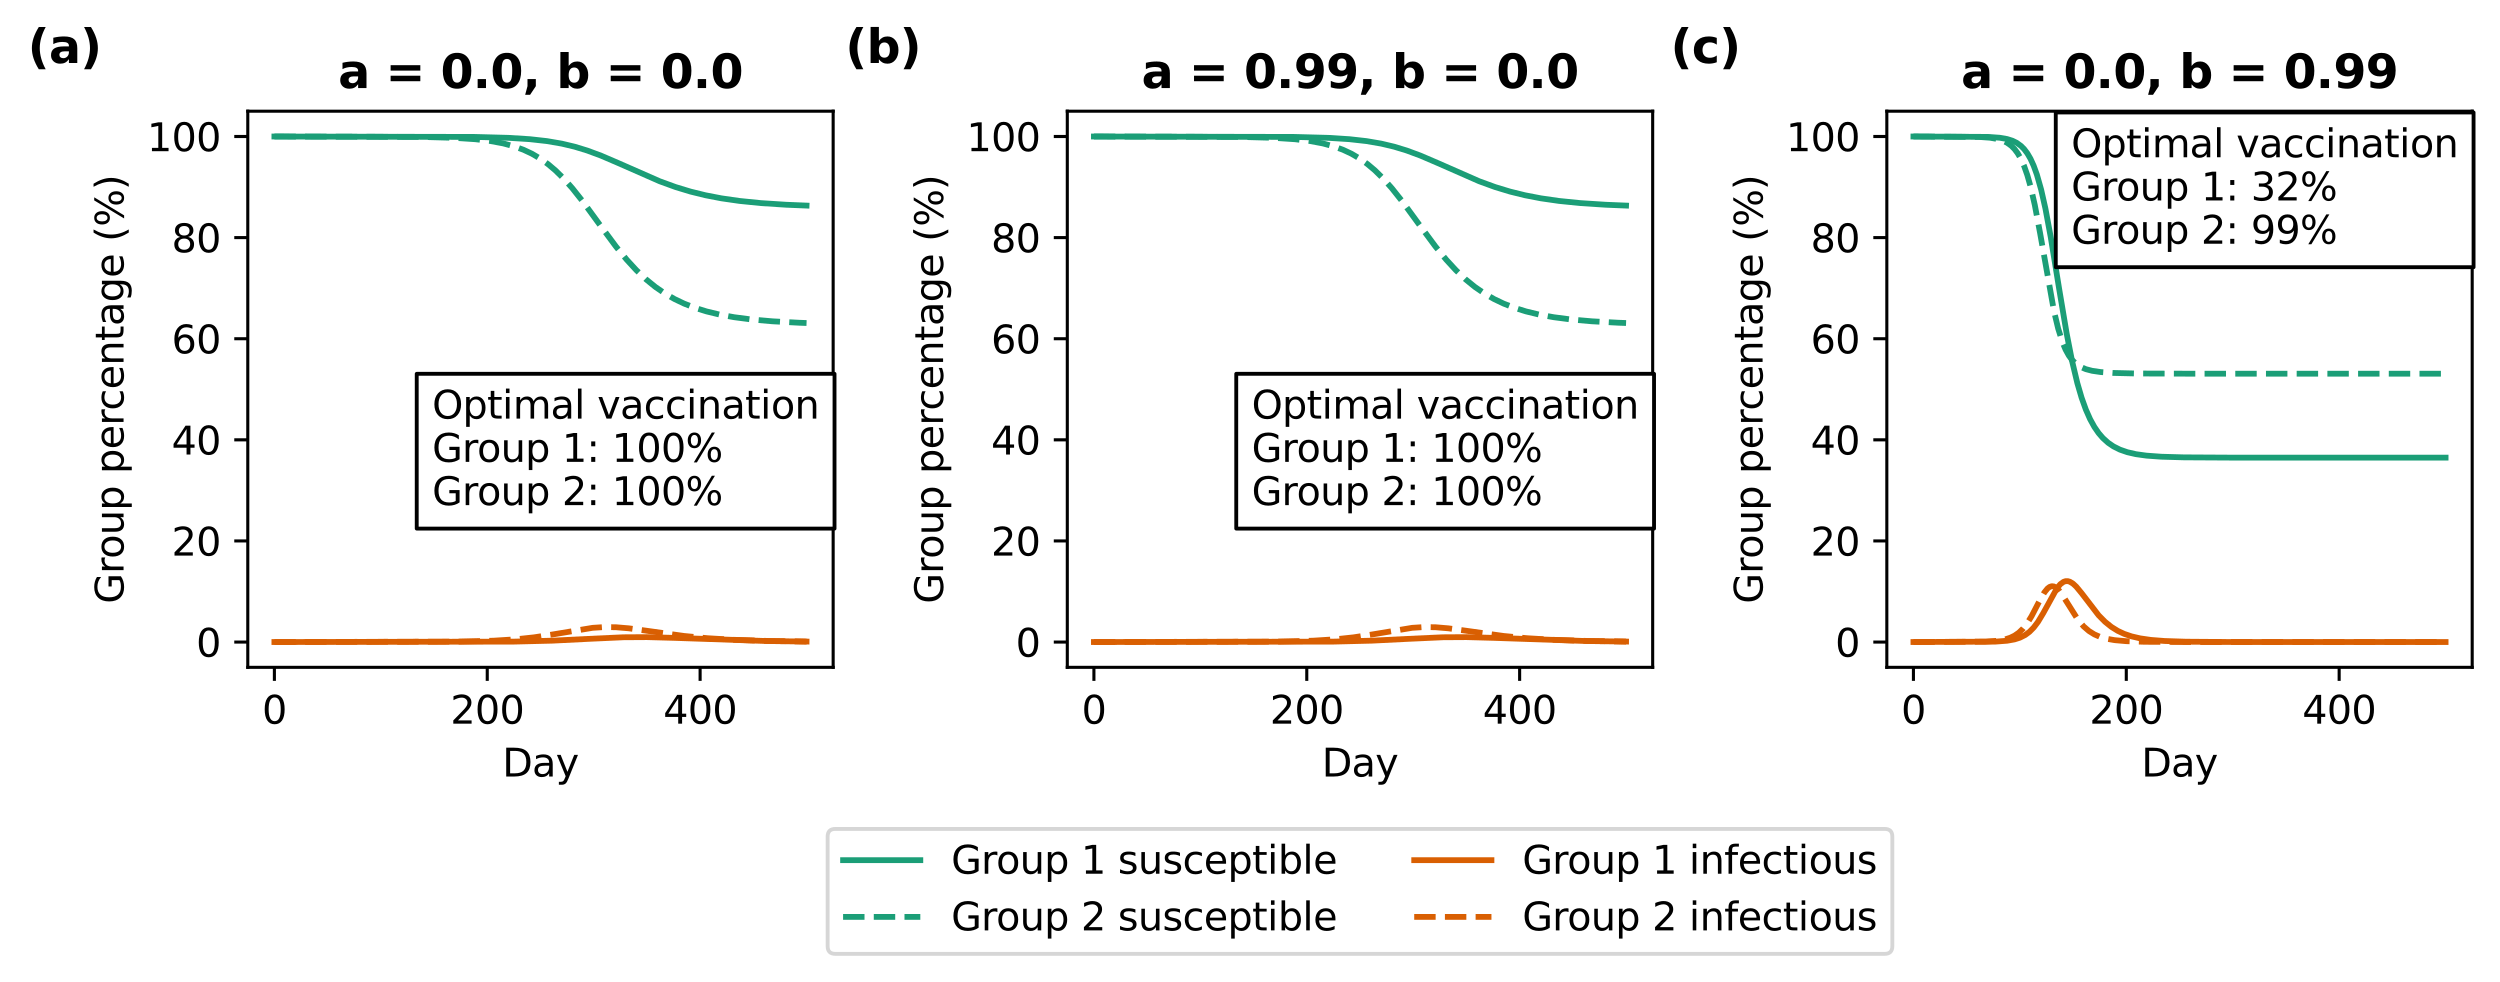 <?xml version="1.0" encoding="utf-8" standalone="no"?>
<!DOCTYPE svg PUBLIC "-//W3C//DTD SVG 1.1//EN"
  "http://www.w3.org/Graphics/SVG/1.1/DTD/svg11.dtd">
<svg xmlns:xlink="http://www.w3.org/1999/xlink" width="647.362pt" height="254.2pt" viewBox="0 0 647.362 254.2" xmlns="http://www.w3.org/2000/svg" version="1.1">
 <defs>
  <style type="text/css">*{stroke-linejoin: round; stroke-linecap: butt}</style>
 </defs>
 <g id="figure_1">
  <g id="patch_1">
   <path d="M 0 254.2 
L 647.362 254.2 
L 647.362 -0 
L 0 -0 
z
" style="fill: #ffffff"/>
  </g>
  <g id="axes_1">
   <g id="patch_2">
    <path d="M 64.162 172.8 
L 215.741 172.8 
L 215.741 28.8 
L 64.162 28.8 
z
" style="fill: #ffffff"/>
   </g>
   <g id="matplotlib.axis_1">
    <g id="xtick_1">
     <g id="line2d_1">
      <defs>
       <path id="m18a23bacca" d="M 0 0 
L 0 3.5 
" style="stroke: #000000; stroke-width: 0.8"/>
      </defs>
      <g>
       <use xlink:href="#m18a23bacca" x="71.052" y="172.8" style="stroke: #000000; stroke-width: 0.8"/>
      </g>
     </g>
     <g id="text_1">
      <!-- 0 -->
      <g transform="translate(67.87 187.398) scale(0.1 -0.1)">
       <defs>
        <path id="DejaVuSans-30" d="M 2034 4250 
Q 1547 4250 1301 3770 
Q 1056 3291 1056 2328 
Q 1056 1369 1301 889 
Q 1547 409 2034 409 
Q 2525 409 2770 889 
Q 3016 1369 3016 2328 
Q 3016 3291 2770 3770 
Q 2525 4250 2034 4250 
z
M 2034 4750 
Q 2819 4750 3233 4129 
Q 3647 3509 3647 2328 
Q 3647 1150 3233 529 
Q 2819 -91 2034 -91 
Q 1250 -91 836 529 
Q 422 1150 422 2328 
Q 422 3509 836 4129 
Q 1250 4750 2034 4750 
z
" transform="scale(0.016)"/>
       </defs>
       <use xlink:href="#DejaVuSans-30"/>
      </g>
     </g>
    </g>
    <g id="xtick_2">
     <g id="line2d_2">
      <g>
       <use xlink:href="#m18a23bacca" x="126.171" y="172.8" style="stroke: #000000; stroke-width: 0.8"/>
      </g>
     </g>
     <g id="text_2">
      <!-- 200 -->
      <g transform="translate(116.627 187.398) scale(0.1 -0.1)">
       <defs>
        <path id="DejaVuSans-32" d="M 1228 531 
L 3431 531 
L 3431 0 
L 469 0 
L 469 531 
Q 828 903 1448 1529 
Q 2069 2156 2228 2338 
Q 2531 2678 2651 2914 
Q 2772 3150 2772 3378 
Q 2772 3750 2511 3984 
Q 2250 4219 1831 4219 
Q 1534 4219 1204 4116 
Q 875 4013 500 3803 
L 500 4441 
Q 881 4594 1212 4672 
Q 1544 4750 1819 4750 
Q 2544 4750 2975 4387 
Q 3406 4025 3406 3419 
Q 3406 3131 3298 2873 
Q 3191 2616 2906 2266 
Q 2828 2175 2409 1742 
Q 1991 1309 1228 531 
z
" transform="scale(0.016)"/>
       </defs>
       <use xlink:href="#DejaVuSans-32"/>
       <use xlink:href="#DejaVuSans-30" x="63.623"/>
       <use xlink:href="#DejaVuSans-30" x="127.246"/>
      </g>
     </g>
    </g>
    <g id="xtick_3">
     <g id="line2d_3">
      <g>
       <use xlink:href="#m18a23bacca" x="181.291" y="172.8" style="stroke: #000000; stroke-width: 0.8"/>
      </g>
     </g>
     <g id="text_3">
      <!-- 400 -->
      <g transform="translate(171.747 187.398) scale(0.1 -0.1)">
       <defs>
        <path id="DejaVuSans-34" d="M 2419 4116 
L 825 1625 
L 2419 1625 
L 2419 4116 
z
M 2253 4666 
L 3047 4666 
L 3047 1625 
L 3713 1625 
L 3713 1100 
L 3047 1100 
L 3047 0 
L 2419 0 
L 2419 1100 
L 313 1100 
L 313 1709 
L 2253 4666 
z
" transform="scale(0.016)"/>
       </defs>
       <use xlink:href="#DejaVuSans-34"/>
       <use xlink:href="#DejaVuSans-30" x="63.623"/>
       <use xlink:href="#DejaVuSans-30" x="127.246"/>
      </g>
     </g>
    </g>
    <g id="text_4">
     <!-- Day -->
     <g transform="translate(130.078 201.077) scale(0.1 -0.1)">
      <defs>
       <path id="DejaVuSans-44" d="M 1259 4147 
L 1259 519 
L 2022 519 
Q 2988 519 3436 956 
Q 3884 1394 3884 2338 
Q 3884 3275 3436 3711 
Q 2988 4147 2022 4147 
L 1259 4147 
z
M 628 4666 
L 1925 4666 
Q 3281 4666 3915 4102 
Q 4550 3538 4550 2338 
Q 4550 1131 3912 565 
Q 3275 0 1925 0 
L 628 0 
L 628 4666 
z
" transform="scale(0.016)"/>
       <path id="DejaVuSans-61" d="M 2194 1759 
Q 1497 1759 1228 1600 
Q 959 1441 959 1056 
Q 959 750 1161 570 
Q 1363 391 1709 391 
Q 2188 391 2477 730 
Q 2766 1069 2766 1631 
L 2766 1759 
L 2194 1759 
z
M 3341 1997 
L 3341 0 
L 2766 0 
L 2766 531 
Q 2569 213 2275 61 
Q 1981 -91 1556 -91 
Q 1019 -91 701 211 
Q 384 513 384 1019 
Q 384 1609 779 1909 
Q 1175 2209 1959 2209 
L 2766 2209 
L 2766 2266 
Q 2766 2663 2505 2880 
Q 2244 3097 1772 3097 
Q 1472 3097 1187 3025 
Q 903 2953 641 2809 
L 641 3341 
Q 956 3463 1253 3523 
Q 1550 3584 1831 3584 
Q 2591 3584 2966 3190 
Q 3341 2797 3341 1997 
z
" transform="scale(0.016)"/>
       <path id="DejaVuSans-79" d="M 2059 -325 
Q 1816 -950 1584 -1140 
Q 1353 -1331 966 -1331 
L 506 -1331 
L 506 -850 
L 844 -850 
Q 1081 -850 1212 -737 
Q 1344 -625 1503 -206 
L 1606 56 
L 191 3500 
L 800 3500 
L 1894 763 
L 2988 3500 
L 3597 3500 
L 2059 -325 
z
" transform="scale(0.016)"/>
      </defs>
      <use xlink:href="#DejaVuSans-44"/>
      <use xlink:href="#DejaVuSans-61" x="77.002"/>
      <use xlink:href="#DejaVuSans-79" x="138.281"/>
     </g>
    </g>
   </g>
   <g id="matplotlib.axis_2">
    <g id="ytick_1">
     <g id="line2d_4">
      <defs>
       <path id="mc346a38e4c" d="M 0 0 
L -3.5 0 
" style="stroke: #000000; stroke-width: 0.8"/>
      </defs>
      <g>
       <use xlink:href="#mc346a38e4c" x="64.162" y="166.255" style="stroke: #000000; stroke-width: 0.8"/>
      </g>
     </g>
     <g id="text_5">
      <!-- 0 -->
      <g transform="translate(50.799 170.054) scale(0.1 -0.1)">
       <use xlink:href="#DejaVuSans-30"/>
      </g>
     </g>
    </g>
    <g id="ytick_2">
     <g id="line2d_5">
      <g>
       <use xlink:href="#mc346a38e4c" x="64.162" y="140.073" style="stroke: #000000; stroke-width: 0.8"/>
      </g>
     </g>
     <g id="text_6">
      <!-- 20 -->
      <g transform="translate(44.437 143.872) scale(0.1 -0.1)">
       <use xlink:href="#DejaVuSans-32"/>
       <use xlink:href="#DejaVuSans-30" x="63.623"/>
      </g>
     </g>
    </g>
    <g id="ytick_3">
     <g id="line2d_6">
      <g>
       <use xlink:href="#mc346a38e4c" x="64.162" y="113.891" style="stroke: #000000; stroke-width: 0.8"/>
      </g>
     </g>
     <g id="text_7">
      <!-- 40 -->
      <g transform="translate(44.437 117.69) scale(0.1 -0.1)">
       <use xlink:href="#DejaVuSans-34"/>
       <use xlink:href="#DejaVuSans-30" x="63.623"/>
      </g>
     </g>
    </g>
    <g id="ytick_4">
     <g id="line2d_7">
      <g>
       <use xlink:href="#mc346a38e4c" x="64.162" y="87.709" style="stroke: #000000; stroke-width: 0.8"/>
      </g>
     </g>
     <g id="text_8">
      <!-- 60 -->
      <g transform="translate(44.437 91.508) scale(0.1 -0.1)">
       <defs>
        <path id="DejaVuSans-36" d="M 2113 2584 
Q 1688 2584 1439 2293 
Q 1191 2003 1191 1497 
Q 1191 994 1439 701 
Q 1688 409 2113 409 
Q 2538 409 2786 701 
Q 3034 994 3034 1497 
Q 3034 2003 2786 2293 
Q 2538 2584 2113 2584 
z
M 3366 4563 
L 3366 3988 
Q 3128 4100 2886 4159 
Q 2644 4219 2406 4219 
Q 1781 4219 1451 3797 
Q 1122 3375 1075 2522 
Q 1259 2794 1537 2939 
Q 1816 3084 2150 3084 
Q 2853 3084 3261 2657 
Q 3669 2231 3669 1497 
Q 3669 778 3244 343 
Q 2819 -91 2113 -91 
Q 1303 -91 875 529 
Q 447 1150 447 2328 
Q 447 3434 972 4092 
Q 1497 4750 2381 4750 
Q 2619 4750 2861 4703 
Q 3103 4656 3366 4563 
z
" transform="scale(0.016)"/>
       </defs>
       <use xlink:href="#DejaVuSans-36"/>
       <use xlink:href="#DejaVuSans-30" x="63.623"/>
      </g>
     </g>
    </g>
    <g id="ytick_5">
     <g id="line2d_8">
      <g>
       <use xlink:href="#mc346a38e4c" x="64.162" y="61.527" style="stroke: #000000; stroke-width: 0.8"/>
      </g>
     </g>
     <g id="text_9">
      <!-- 80 -->
      <g transform="translate(44.437 65.326) scale(0.1 -0.1)">
       <defs>
        <path id="DejaVuSans-38" d="M 2034 2216 
Q 1584 2216 1326 1975 
Q 1069 1734 1069 1313 
Q 1069 891 1326 650 
Q 1584 409 2034 409 
Q 2484 409 2743 651 
Q 3003 894 3003 1313 
Q 3003 1734 2745 1975 
Q 2488 2216 2034 2216 
z
M 1403 2484 
Q 997 2584 770 2862 
Q 544 3141 544 3541 
Q 544 4100 942 4425 
Q 1341 4750 2034 4750 
Q 2731 4750 3128 4425 
Q 3525 4100 3525 3541 
Q 3525 3141 3298 2862 
Q 3072 2584 2669 2484 
Q 3125 2378 3379 2068 
Q 3634 1759 3634 1313 
Q 3634 634 3220 271 
Q 2806 -91 2034 -91 
Q 1263 -91 848 271 
Q 434 634 434 1313 
Q 434 1759 690 2068 
Q 947 2378 1403 2484 
z
M 1172 3481 
Q 1172 3119 1398 2916 
Q 1625 2713 2034 2713 
Q 2441 2713 2670 2916 
Q 2900 3119 2900 3481 
Q 2900 3844 2670 4047 
Q 2441 4250 2034 4250 
Q 1625 4250 1398 4047 
Q 1172 3844 1172 3481 
z
" transform="scale(0.016)"/>
       </defs>
       <use xlink:href="#DejaVuSans-38"/>
       <use xlink:href="#DejaVuSans-30" x="63.623"/>
      </g>
     </g>
    </g>
    <g id="ytick_6">
     <g id="line2d_9">
      <g>
       <use xlink:href="#mc346a38e4c" x="64.162" y="35.345" style="stroke: #000000; stroke-width: 0.8"/>
      </g>
     </g>
     <g id="text_10">
      <!-- 100 -->
      <g transform="translate(38.074 39.145) scale(0.1 -0.1)">
       <defs>
        <path id="DejaVuSans-31" d="M 794 531 
L 1825 531 
L 1825 4091 
L 703 3866 
L 703 4441 
L 1819 4666 
L 2450 4666 
L 2450 531 
L 3481 531 
L 3481 0 
L 794 0 
L 794 531 
z
" transform="scale(0.016)"/>
       </defs>
       <use xlink:href="#DejaVuSans-31"/>
       <use xlink:href="#DejaVuSans-30" x="63.623"/>
       <use xlink:href="#DejaVuSans-30" x="127.246"/>
      </g>
     </g>
    </g>
    <g id="text_11">
     <!-- Group percentage (%) -->
     <g transform="translate(31.994 156.313) rotate(-90) scale(0.1 -0.1)">
      <defs>
       <path id="DejaVuSans-47" d="M 3809 666 
L 3809 1919 
L 2778 1919 
L 2778 2438 
L 4434 2438 
L 4434 434 
Q 4069 175 3628 42 
Q 3188 -91 2688 -91 
Q 1594 -91 976 548 
Q 359 1188 359 2328 
Q 359 3472 976 4111 
Q 1594 4750 2688 4750 
Q 3144 4750 3555 4637 
Q 3966 4525 4313 4306 
L 4313 3634 
Q 3963 3931 3569 4081 
Q 3175 4231 2741 4231 
Q 1884 4231 1454 3753 
Q 1025 3275 1025 2328 
Q 1025 1384 1454 906 
Q 1884 428 2741 428 
Q 3075 428 3337 486 
Q 3600 544 3809 666 
z
" transform="scale(0.016)"/>
       <path id="DejaVuSans-72" d="M 2631 2963 
Q 2534 3019 2420 3045 
Q 2306 3072 2169 3072 
Q 1681 3072 1420 2755 
Q 1159 2438 1159 1844 
L 1159 0 
L 581 0 
L 581 3500 
L 1159 3500 
L 1159 2956 
Q 1341 3275 1631 3429 
Q 1922 3584 2338 3584 
Q 2397 3584 2469 3576 
Q 2541 3569 2628 3553 
L 2631 2963 
z
" transform="scale(0.016)"/>
       <path id="DejaVuSans-6f" d="M 1959 3097 
Q 1497 3097 1228 2736 
Q 959 2375 959 1747 
Q 959 1119 1226 758 
Q 1494 397 1959 397 
Q 2419 397 2687 759 
Q 2956 1122 2956 1747 
Q 2956 2369 2687 2733 
Q 2419 3097 1959 3097 
z
M 1959 3584 
Q 2709 3584 3137 3096 
Q 3566 2609 3566 1747 
Q 3566 888 3137 398 
Q 2709 -91 1959 -91 
Q 1206 -91 779 398 
Q 353 888 353 1747 
Q 353 2609 779 3096 
Q 1206 3584 1959 3584 
z
" transform="scale(0.016)"/>
       <path id="DejaVuSans-75" d="M 544 1381 
L 544 3500 
L 1119 3500 
L 1119 1403 
Q 1119 906 1312 657 
Q 1506 409 1894 409 
Q 2359 409 2629 706 
Q 2900 1003 2900 1516 
L 2900 3500 
L 3475 3500 
L 3475 0 
L 2900 0 
L 2900 538 
Q 2691 219 2414 64 
Q 2138 -91 1772 -91 
Q 1169 -91 856 284 
Q 544 659 544 1381 
z
M 1991 3584 
L 1991 3584 
z
" transform="scale(0.016)"/>
       <path id="DejaVuSans-70" d="M 1159 525 
L 1159 -1331 
L 581 -1331 
L 581 3500 
L 1159 3500 
L 1159 2969 
Q 1341 3281 1617 3432 
Q 1894 3584 2278 3584 
Q 2916 3584 3314 3078 
Q 3713 2572 3713 1747 
Q 3713 922 3314 415 
Q 2916 -91 2278 -91 
Q 1894 -91 1617 61 
Q 1341 213 1159 525 
z
M 3116 1747 
Q 3116 2381 2855 2742 
Q 2594 3103 2138 3103 
Q 1681 3103 1420 2742 
Q 1159 2381 1159 1747 
Q 1159 1113 1420 752 
Q 1681 391 2138 391 
Q 2594 391 2855 752 
Q 3116 1113 3116 1747 
z
" transform="scale(0.016)"/>
       <path id="DejaVuSans-20" transform="scale(0.016)"/>
       <path id="DejaVuSans-65" d="M 3597 1894 
L 3597 1613 
L 953 1613 
Q 991 1019 1311 708 
Q 1631 397 2203 397 
Q 2534 397 2845 478 
Q 3156 559 3463 722 
L 3463 178 
Q 3153 47 2828 -22 
Q 2503 -91 2169 -91 
Q 1331 -91 842 396 
Q 353 884 353 1716 
Q 353 2575 817 3079 
Q 1281 3584 2069 3584 
Q 2775 3584 3186 3129 
Q 3597 2675 3597 1894 
z
M 3022 2063 
Q 3016 2534 2758 2815 
Q 2500 3097 2075 3097 
Q 1594 3097 1305 2825 
Q 1016 2553 972 2059 
L 3022 2063 
z
" transform="scale(0.016)"/>
       <path id="DejaVuSans-63" d="M 3122 3366 
L 3122 2828 
Q 2878 2963 2633 3030 
Q 2388 3097 2138 3097 
Q 1578 3097 1268 2742 
Q 959 2388 959 1747 
Q 959 1106 1268 751 
Q 1578 397 2138 397 
Q 2388 397 2633 464 
Q 2878 531 3122 666 
L 3122 134 
Q 2881 22 2623 -34 
Q 2366 -91 2075 -91 
Q 1284 -91 818 406 
Q 353 903 353 1747 
Q 353 2603 823 3093 
Q 1294 3584 2113 3584 
Q 2378 3584 2631 3529 
Q 2884 3475 3122 3366 
z
" transform="scale(0.016)"/>
       <path id="DejaVuSans-6e" d="M 3513 2113 
L 3513 0 
L 2938 0 
L 2938 2094 
Q 2938 2591 2744 2837 
Q 2550 3084 2163 3084 
Q 1697 3084 1428 2787 
Q 1159 2491 1159 1978 
L 1159 0 
L 581 0 
L 581 3500 
L 1159 3500 
L 1159 2956 
Q 1366 3272 1645 3428 
Q 1925 3584 2291 3584 
Q 2894 3584 3203 3211 
Q 3513 2838 3513 2113 
z
" transform="scale(0.016)"/>
       <path id="DejaVuSans-74" d="M 1172 4494 
L 1172 3500 
L 2356 3500 
L 2356 3053 
L 1172 3053 
L 1172 1153 
Q 1172 725 1289 603 
Q 1406 481 1766 481 
L 2356 481 
L 2356 0 
L 1766 0 
Q 1100 0 847 248 
Q 594 497 594 1153 
L 594 3053 
L 172 3053 
L 172 3500 
L 594 3500 
L 594 4494 
L 1172 4494 
z
" transform="scale(0.016)"/>
       <path id="DejaVuSans-67" d="M 2906 1791 
Q 2906 2416 2648 2759 
Q 2391 3103 1925 3103 
Q 1463 3103 1205 2759 
Q 947 2416 947 1791 
Q 947 1169 1205 825 
Q 1463 481 1925 481 
Q 2391 481 2648 825 
Q 2906 1169 2906 1791 
z
M 3481 434 
Q 3481 -459 3084 -895 
Q 2688 -1331 1869 -1331 
Q 1566 -1331 1297 -1286 
Q 1028 -1241 775 -1147 
L 775 -588 
Q 1028 -725 1275 -790 
Q 1522 -856 1778 -856 
Q 2344 -856 2625 -561 
Q 2906 -266 2906 331 
L 2906 616 
Q 2728 306 2450 153 
Q 2172 0 1784 0 
Q 1141 0 747 490 
Q 353 981 353 1791 
Q 353 2603 747 3093 
Q 1141 3584 1784 3584 
Q 2172 3584 2450 3431 
Q 2728 3278 2906 2969 
L 2906 3500 
L 3481 3500 
L 3481 434 
z
" transform="scale(0.016)"/>
       <path id="DejaVuSans-28" d="M 1984 4856 
Q 1566 4138 1362 3434 
Q 1159 2731 1159 2009 
Q 1159 1288 1364 580 
Q 1569 -128 1984 -844 
L 1484 -844 
Q 1016 -109 783 600 
Q 550 1309 550 2009 
Q 550 2706 781 3412 
Q 1013 4119 1484 4856 
L 1984 4856 
z
" transform="scale(0.016)"/>
       <path id="DejaVuSans-25" d="M 4653 2053 
Q 4381 2053 4226 1822 
Q 4072 1591 4072 1178 
Q 4072 772 4226 539 
Q 4381 306 4653 306 
Q 4919 306 5073 539 
Q 5228 772 5228 1178 
Q 5228 1588 5073 1820 
Q 4919 2053 4653 2053 
z
M 4653 2450 
Q 5147 2450 5437 2106 
Q 5728 1763 5728 1178 
Q 5728 594 5436 251 
Q 5144 -91 4653 -91 
Q 4153 -91 3862 251 
Q 3572 594 3572 1178 
Q 3572 1766 3864 2108 
Q 4156 2450 4653 2450 
z
M 1428 4353 
Q 1159 4353 1004 4120 
Q 850 3888 850 3481 
Q 850 3069 1003 2837 
Q 1156 2606 1428 2606 
Q 1700 2606 1854 2837 
Q 2009 3069 2009 3481 
Q 2009 3884 1853 4118 
Q 1697 4353 1428 4353 
z
M 4250 4750 
L 4750 4750 
L 1831 -91 
L 1331 -91 
L 4250 4750 
z
M 1428 4750 
Q 1922 4750 2215 4408 
Q 2509 4066 2509 3481 
Q 2509 2891 2217 2550 
Q 1925 2209 1428 2209 
Q 931 2209 642 2551 
Q 353 2894 353 3481 
Q 353 4063 643 4406 
Q 934 4750 1428 4750 
z
" transform="scale(0.016)"/>
       <path id="DejaVuSans-29" d="M 513 4856 
L 1013 4856 
Q 1481 4119 1714 3412 
Q 1947 2706 1947 2009 
Q 1947 1309 1714 600 
Q 1481 -109 1013 -844 
L 513 -844 
Q 928 -128 1133 580 
Q 1338 1288 1338 2009 
Q 1338 2731 1133 3434 
Q 928 4138 513 4856 
z
" transform="scale(0.016)"/>
      </defs>
      <use xlink:href="#DejaVuSans-47"/>
      <use xlink:href="#DejaVuSans-72" x="77.49"/>
      <use xlink:href="#DejaVuSans-6f" x="116.354"/>
      <use xlink:href="#DejaVuSans-75" x="177.535"/>
      <use xlink:href="#DejaVuSans-70" x="240.914"/>
      <use xlink:href="#DejaVuSans-20" x="304.391"/>
      <use xlink:href="#DejaVuSans-70" x="336.178"/>
      <use xlink:href="#DejaVuSans-65" x="399.654"/>
      <use xlink:href="#DejaVuSans-72" x="461.178"/>
      <use xlink:href="#DejaVuSans-63" x="500.041"/>
      <use xlink:href="#DejaVuSans-65" x="555.021"/>
      <use xlink:href="#DejaVuSans-6e" x="616.545"/>
      <use xlink:href="#DejaVuSans-74" x="679.924"/>
      <use xlink:href="#DejaVuSans-61" x="719.133"/>
      <use xlink:href="#DejaVuSans-67" x="780.412"/>
      <use xlink:href="#DejaVuSans-65" x="843.889"/>
      <use xlink:href="#DejaVuSans-20" x="905.412"/>
      <use xlink:href="#DejaVuSans-28" x="937.199"/>
      <use xlink:href="#DejaVuSans-25" x="976.213"/>
      <use xlink:href="#DejaVuSans-29" x="1071.232"/>
     </g>
    </g>
   </g>
   <g id="line2d_10">
    <path d="M 71.052 35.345 
L 122.864 35.455 
L 131.683 35.691 
L 137.195 36.04 
L 141.605 36.532 
L 145.463 37.193 
L 148.77 37.978 
L 152.077 38.986 
L 155.66 40.316 
L 160.07 42.21 
L 170.818 46.934 
L 174.952 48.439 
L 178.81 49.61 
L 182.669 50.56 
L 186.803 51.357 
L 191.488 52.033 
L 197 52.59 
L 203.614 53.019 
L 208.851 53.235 
L 208.851 53.235 
" clip-path="url(#p575b2f3d6f)" style="fill: none; stroke: #1b9e77; stroke-width: 1.5; stroke-linecap: square"/>
   </g>
   <g id="line2d_11">
    <path d="M 71.052 35.346 
L 109.084 35.457 
L 117.628 35.691 
L 123.14 36.057 
L 126.998 36.519 
L 130.305 37.136 
L 133.061 37.876 
L 135.542 38.776 
L 137.746 39.809 
L 139.951 41.106 
L 141.88 42.485 
L 143.809 44.111 
L 146.014 46.28 
L 148.219 48.766 
L 150.975 52.247 
L 155.109 57.911 
L 159.519 63.865 
L 162.275 67.234 
L 164.755 69.934 
L 167.235 72.29 
L 169.716 74.309 
L 172.196 76.013 
L 174.676 77.439 
L 177.157 78.622 
L 179.913 79.697 
L 182.944 80.639 
L 186.252 81.439 
L 190.11 82.14 
L 194.52 82.716 
L 200.031 83.202 
L 206.921 83.572 
L 208.851 83.644 
L 208.851 83.644 
" clip-path="url(#p575b2f3d6f)" style="fill: none; stroke-dasharray: 5.55,2.4; stroke-dashoffset: 0; stroke: #1b9e77; stroke-width: 1.5"/>
   </g>
   <g id="line2d_12">
    <path d="M 71.052 166.255 
L 133.061 166.143 
L 142.983 165.899 
L 152.353 165.431 
L 161.448 165.018 
L 167.511 164.98 
L 174.676 165.175 
L 198.378 165.986 
L 208.851 166.132 
L 208.851 166.132 
" clip-path="url(#p575b2f3d6f)" style="fill: none; stroke: #d95f02; stroke-width: 1.5; stroke-linecap: square"/>
   </g>
   <g id="line2d_13">
    <path d="M 71.052 166.254 
L 118.73 166.145 
L 127.825 165.901 
L 133.612 165.537 
L 138.297 165.035 
L 142.983 164.311 
L 153.455 162.573 
L 156.487 162.381 
L 159.519 162.422 
L 162.826 162.699 
L 167.511 163.337 
L 177.157 164.682 
L 183.22 165.26 
L 190.11 165.677 
L 198.929 165.969 
L 208.851 166.126 
L 208.851 166.126 
" clip-path="url(#p575b2f3d6f)" style="fill: none; stroke-dasharray: 5.55,2.4; stroke-dashoffset: 0; stroke: #d95f02; stroke-width: 1.5"/>
   </g>
   <g id="patch_3">
    <path d="M 64.162 172.8 
L 64.162 28.8 
" style="fill: none; stroke: #000000; stroke-width: 0.8; stroke-linejoin: miter; stroke-linecap: square"/>
   </g>
   <g id="patch_4">
    <path d="M 215.741 172.8 
L 215.741 28.8 
" style="fill: none; stroke: #000000; stroke-width: 0.8; stroke-linejoin: miter; stroke-linecap: square"/>
   </g>
   <g id="patch_5">
    <path d="M 64.162 172.8 
L 215.741 172.8 
" style="fill: none; stroke: #000000; stroke-width: 0.8; stroke-linejoin: miter; stroke-linecap: square"/>
   </g>
   <g id="patch_6">
    <path d="M 64.162 28.8 
L 215.741 28.8 
" style="fill: none; stroke: #000000; stroke-width: 0.8; stroke-linejoin: miter; stroke-linecap: square"/>
   </g>
   <g id="text_12">
    <!-- (a) -->
    <g transform="translate(7.2 16.318) scale(0.12 -0.12)">
     <defs>
      <path id="DejaVuSans-Bold-28" d="M 2413 -844 
L 1484 -844 
Q 1006 -72 778 623 
Q 550 1319 550 2003 
Q 550 2688 779 3389 
Q 1009 4091 1484 4856 
L 2413 4856 
Q 2013 4116 1813 3408 
Q 1613 2700 1613 2009 
Q 1613 1319 1811 609 
Q 2009 -100 2413 -844 
z
" transform="scale(0.016)"/>
      <path id="DejaVuSans-Bold-61" d="M 2106 1575 
Q 1756 1575 1579 1456 
Q 1403 1338 1403 1106 
Q 1403 894 1545 773 
Q 1688 653 1941 653 
Q 2256 653 2472 879 
Q 2688 1106 2688 1447 
L 2688 1575 
L 2106 1575 
z
M 3816 1997 
L 3816 0 
L 2688 0 
L 2688 519 
Q 2463 200 2181 54 
Q 1900 -91 1497 -91 
Q 953 -91 614 226 
Q 275 544 275 1050 
Q 275 1666 698 1953 
Q 1122 2241 2028 2241 
L 2688 2241 
L 2688 2328 
Q 2688 2594 2478 2717 
Q 2269 2841 1825 2841 
Q 1466 2841 1156 2769 
Q 847 2697 581 2553 
L 581 3406 
Q 941 3494 1303 3539 
Q 1666 3584 2028 3584 
Q 2975 3584 3395 3211 
Q 3816 2838 3816 1997 
z
" transform="scale(0.016)"/>
      <path id="DejaVuSans-Bold-29" d="M 513 -844 
Q 913 -100 1113 609 
Q 1313 1319 1313 2009 
Q 1313 2700 1113 3408 
Q 913 4116 513 4856 
L 1441 4856 
Q 1916 4091 2145 3389 
Q 2375 2688 2375 2003 
Q 2375 1319 2147 623 
Q 1919 -72 1441 -844 
L 513 -844 
z
" transform="scale(0.016)"/>
     </defs>
     <use xlink:href="#DejaVuSans-Bold-28"/>
     <use xlink:href="#DejaVuSans-Bold-61" x="45.703"/>
     <use xlink:href="#DejaVuSans-Bold-29" x="113.184"/>
    </g>
   </g>
   <g id="text_13">
    <g id="patch_7">
     <path d="M 107.909 136.874 
L 216.095 136.874 
L 216.095 96.8 
L 107.909 96.8 
z
" style="fill: #ffffff; stroke: #000000; stroke-linejoin: miter"/>
    </g>
    <!-- Optimal vaccination -->
    <g transform="translate(111.909 108.398) scale(0.1 -0.1)">
     <defs>
      <path id="DejaVuSans-4f" d="M 2522 4238 
Q 1834 4238 1429 3725 
Q 1025 3213 1025 2328 
Q 1025 1447 1429 934 
Q 1834 422 2522 422 
Q 3209 422 3611 934 
Q 4013 1447 4013 2328 
Q 4013 3213 3611 3725 
Q 3209 4238 2522 4238 
z
M 2522 4750 
Q 3503 4750 4090 4092 
Q 4678 3434 4678 2328 
Q 4678 1225 4090 567 
Q 3503 -91 2522 -91 
Q 1538 -91 948 565 
Q 359 1222 359 2328 
Q 359 3434 948 4092 
Q 1538 4750 2522 4750 
z
" transform="scale(0.016)"/>
      <path id="DejaVuSans-69" d="M 603 3500 
L 1178 3500 
L 1178 0 
L 603 0 
L 603 3500 
z
M 603 4863 
L 1178 4863 
L 1178 4134 
L 603 4134 
L 603 4863 
z
" transform="scale(0.016)"/>
      <path id="DejaVuSans-6d" d="M 3328 2828 
Q 3544 3216 3844 3400 
Q 4144 3584 4550 3584 
Q 5097 3584 5394 3201 
Q 5691 2819 5691 2113 
L 5691 0 
L 5113 0 
L 5113 2094 
Q 5113 2597 4934 2840 
Q 4756 3084 4391 3084 
Q 3944 3084 3684 2787 
Q 3425 2491 3425 1978 
L 3425 0 
L 2847 0 
L 2847 2094 
Q 2847 2600 2669 2842 
Q 2491 3084 2119 3084 
Q 1678 3084 1418 2786 
Q 1159 2488 1159 1978 
L 1159 0 
L 581 0 
L 581 3500 
L 1159 3500 
L 1159 2956 
Q 1356 3278 1631 3431 
Q 1906 3584 2284 3584 
Q 2666 3584 2933 3390 
Q 3200 3197 3328 2828 
z
" transform="scale(0.016)"/>
      <path id="DejaVuSans-6c" d="M 603 4863 
L 1178 4863 
L 1178 0 
L 603 0 
L 603 4863 
z
" transform="scale(0.016)"/>
      <path id="DejaVuSans-76" d="M 191 3500 
L 800 3500 
L 1894 563 
L 2988 3500 
L 3597 3500 
L 2284 0 
L 1503 0 
L 191 3500 
z
" transform="scale(0.016)"/>
     </defs>
     <use xlink:href="#DejaVuSans-4f"/>
     <use xlink:href="#DejaVuSans-70" x="78.711"/>
     <use xlink:href="#DejaVuSans-74" x="142.188"/>
     <use xlink:href="#DejaVuSans-69" x="181.396"/>
     <use xlink:href="#DejaVuSans-6d" x="209.18"/>
     <use xlink:href="#DejaVuSans-61" x="306.592"/>
     <use xlink:href="#DejaVuSans-6c" x="367.871"/>
     <use xlink:href="#DejaVuSans-20" x="395.654"/>
     <use xlink:href="#DejaVuSans-76" x="427.441"/>
     <use xlink:href="#DejaVuSans-61" x="486.621"/>
     <use xlink:href="#DejaVuSans-63" x="547.9"/>
     <use xlink:href="#DejaVuSans-63" x="602.881"/>
     <use xlink:href="#DejaVuSans-69" x="657.861"/>
     <use xlink:href="#DejaVuSans-6e" x="685.645"/>
     <use xlink:href="#DejaVuSans-61" x="749.023"/>
     <use xlink:href="#DejaVuSans-74" x="810.303"/>
     <use xlink:href="#DejaVuSans-69" x="849.512"/>
     <use xlink:href="#DejaVuSans-6f" x="877.295"/>
     <use xlink:href="#DejaVuSans-6e" x="938.477"/>
    </g>
    <!-- Group 1: 100% -->
    <g transform="translate(111.909 119.596) scale(0.1 -0.1)">
     <defs>
      <path id="DejaVuSans-3a" d="M 750 794 
L 1409 794 
L 1409 0 
L 750 0 
L 750 794 
z
M 750 3309 
L 1409 3309 
L 1409 2516 
L 750 2516 
L 750 3309 
z
" transform="scale(0.016)"/>
     </defs>
     <use xlink:href="#DejaVuSans-47"/>
     <use xlink:href="#DejaVuSans-72" x="77.49"/>
     <use xlink:href="#DejaVuSans-6f" x="116.354"/>
     <use xlink:href="#DejaVuSans-75" x="177.535"/>
     <use xlink:href="#DejaVuSans-70" x="240.914"/>
     <use xlink:href="#DejaVuSans-20" x="304.391"/>
     <use xlink:href="#DejaVuSans-31" x="336.178"/>
     <use xlink:href="#DejaVuSans-3a" x="399.801"/>
     <use xlink:href="#DejaVuSans-20" x="433.492"/>
     <use xlink:href="#DejaVuSans-31" x="465.279"/>
     <use xlink:href="#DejaVuSans-30" x="528.902"/>
     <use xlink:href="#DejaVuSans-30" x="592.525"/>
     <use xlink:href="#DejaVuSans-25" x="656.148"/>
    </g>
    <!-- Group 2: 100% -->
    <g transform="translate(111.909 130.794) scale(0.1 -0.1)">
     <use xlink:href="#DejaVuSans-47"/>
     <use xlink:href="#DejaVuSans-72" x="77.49"/>
     <use xlink:href="#DejaVuSans-6f" x="116.354"/>
     <use xlink:href="#DejaVuSans-75" x="177.535"/>
     <use xlink:href="#DejaVuSans-70" x="240.914"/>
     <use xlink:href="#DejaVuSans-20" x="304.391"/>
     <use xlink:href="#DejaVuSans-32" x="336.178"/>
     <use xlink:href="#DejaVuSans-3a" x="399.801"/>
     <use xlink:href="#DejaVuSans-20" x="433.492"/>
     <use xlink:href="#DejaVuSans-31" x="465.279"/>
     <use xlink:href="#DejaVuSans-30" x="528.902"/>
     <use xlink:href="#DejaVuSans-30" x="592.525"/>
     <use xlink:href="#DejaVuSans-25" x="656.148"/>
    </g>
   </g>
   <g id="text_14">
    <!-- a = 0.0, b = 0.0 -->
    <g transform="translate(87.572 22.8) scale(0.12 -0.12)">
     <defs>
      <path id="DejaVuSans-Bold-20" transform="scale(0.016)"/>
      <path id="DejaVuSans-Bold-3d" d="M 678 3084 
L 4684 3084 
L 4684 2350 
L 678 2350 
L 678 3084 
z
M 678 1663 
L 4684 1663 
L 4684 922 
L 678 922 
L 678 1663 
z
" transform="scale(0.016)"/>
      <path id="DejaVuSans-Bold-30" d="M 2944 2338 
Q 2944 3213 2780 3570 
Q 2616 3928 2228 3928 
Q 1841 3928 1675 3570 
Q 1509 3213 1509 2338 
Q 1509 1453 1675 1090 
Q 1841 728 2228 728 
Q 2613 728 2778 1090 
Q 2944 1453 2944 2338 
z
M 4147 2328 
Q 4147 1169 3647 539 
Q 3147 -91 2228 -91 
Q 1306 -91 806 539 
Q 306 1169 306 2328 
Q 306 3491 806 4120 
Q 1306 4750 2228 4750 
Q 3147 4750 3647 4120 
Q 4147 3491 4147 2328 
z
" transform="scale(0.016)"/>
      <path id="DejaVuSans-Bold-2e" d="M 653 1209 
L 1778 1209 
L 1778 0 
L 653 0 
L 653 1209 
z
" transform="scale(0.016)"/>
      <path id="DejaVuSans-Bold-2c" d="M 653 1209 
L 1778 1209 
L 1778 256 
L 1006 -909 
L 341 -909 
L 653 256 
L 653 1209 
z
" transform="scale(0.016)"/>
      <path id="DejaVuSans-Bold-62" d="M 2400 722 
Q 2759 722 2948 984 
Q 3138 1247 3138 1747 
Q 3138 2247 2948 2509 
Q 2759 2772 2400 2772 
Q 2041 2772 1848 2508 
Q 1656 2244 1656 1747 
Q 1656 1250 1848 986 
Q 2041 722 2400 722 
z
M 1656 2988 
Q 1888 3294 2169 3439 
Q 2450 3584 2816 3584 
Q 3463 3584 3878 3070 
Q 4294 2556 4294 1747 
Q 4294 938 3878 423 
Q 3463 -91 2816 -91 
Q 2450 -91 2169 54 
Q 1888 200 1656 506 
L 1656 0 
L 538 0 
L 538 4863 
L 1656 4863 
L 1656 2988 
z
" transform="scale(0.016)"/>
     </defs>
     <use xlink:href="#DejaVuSans-Bold-61"/>
     <use xlink:href="#DejaVuSans-Bold-20" x="67.48"/>
     <use xlink:href="#DejaVuSans-Bold-3d" x="102.295"/>
     <use xlink:href="#DejaVuSans-Bold-20" x="186.084"/>
     <use xlink:href="#DejaVuSans-Bold-30" x="220.898"/>
     <use xlink:href="#DejaVuSans-Bold-2e" x="290.479"/>
     <use xlink:href="#DejaVuSans-Bold-30" x="328.467"/>
     <use xlink:href="#DejaVuSans-Bold-2c" x="398.047"/>
     <use xlink:href="#DejaVuSans-Bold-20" x="436.035"/>
     <use xlink:href="#DejaVuSans-Bold-62" x="470.85"/>
     <use xlink:href="#DejaVuSans-Bold-20" x="542.432"/>
     <use xlink:href="#DejaVuSans-Bold-3d" x="577.246"/>
     <use xlink:href="#DejaVuSans-Bold-20" x="661.035"/>
     <use xlink:href="#DejaVuSans-Bold-30" x="695.85"/>
     <use xlink:href="#DejaVuSans-Bold-2e" x="765.43"/>
     <use xlink:href="#DejaVuSans-Bold-30" x="803.418"/>
    </g>
   </g>
  </g>
  <g id="axes_2">
   <g id="patch_8">
    <path d="M 276.372 172.8 
L 427.951 172.8 
L 427.951 28.8 
L 276.372 28.8 
z
" style="fill: #ffffff"/>
   </g>
   <g id="matplotlib.axis_3">
    <g id="xtick_4">
     <g id="line2d_14">
      <g>
       <use xlink:href="#m18a23bacca" x="283.262" y="172.8" style="stroke: #000000; stroke-width: 0.8"/>
      </g>
     </g>
     <g id="text_15">
      <!-- 0 -->
      <g transform="translate(280.081 187.398) scale(0.1 -0.1)">
       <use xlink:href="#DejaVuSans-30"/>
      </g>
     </g>
    </g>
    <g id="xtick_5">
     <g id="line2d_15">
      <g>
       <use xlink:href="#m18a23bacca" x="338.382" y="172.8" style="stroke: #000000; stroke-width: 0.8"/>
      </g>
     </g>
     <g id="text_16">
      <!-- 200 -->
      <g transform="translate(328.838 187.398) scale(0.1 -0.1)">
       <use xlink:href="#DejaVuSans-32"/>
       <use xlink:href="#DejaVuSans-30" x="63.623"/>
       <use xlink:href="#DejaVuSans-30" x="127.246"/>
      </g>
     </g>
    </g>
    <g id="xtick_6">
     <g id="line2d_16">
      <g>
       <use xlink:href="#m18a23bacca" x="393.501" y="172.8" style="stroke: #000000; stroke-width: 0.8"/>
      </g>
     </g>
     <g id="text_17">
      <!-- 400 -->
      <g transform="translate(383.958 187.398) scale(0.1 -0.1)">
       <use xlink:href="#DejaVuSans-34"/>
       <use xlink:href="#DejaVuSans-30" x="63.623"/>
       <use xlink:href="#DejaVuSans-30" x="127.246"/>
      </g>
     </g>
    </g>
    <g id="text_18">
     <!-- Day -->
     <g transform="translate(342.288 201.077) scale(0.1 -0.1)">
      <use xlink:href="#DejaVuSans-44"/>
      <use xlink:href="#DejaVuSans-61" x="77.002"/>
      <use xlink:href="#DejaVuSans-79" x="138.281"/>
     </g>
    </g>
   </g>
   <g id="matplotlib.axis_4">
    <g id="ytick_7">
     <g id="line2d_17">
      <g>
       <use xlink:href="#mc346a38e4c" x="276.372" y="166.255" style="stroke: #000000; stroke-width: 0.8"/>
      </g>
     </g>
     <g id="text_19">
      <!-- 0 -->
      <g transform="translate(263.01 170.054) scale(0.1 -0.1)">
       <use xlink:href="#DejaVuSans-30"/>
      </g>
     </g>
    </g>
    <g id="ytick_8">
     <g id="line2d_18">
      <g>
       <use xlink:href="#mc346a38e4c" x="276.372" y="140.073" style="stroke: #000000; stroke-width: 0.8"/>
      </g>
     </g>
     <g id="text_20">
      <!-- 20 -->
      <g transform="translate(256.647 143.872) scale(0.1 -0.1)">
       <use xlink:href="#DejaVuSans-32"/>
       <use xlink:href="#DejaVuSans-30" x="63.623"/>
      </g>
     </g>
    </g>
    <g id="ytick_9">
     <g id="line2d_19">
      <g>
       <use xlink:href="#mc346a38e4c" x="276.372" y="113.891" style="stroke: #000000; stroke-width: 0.8"/>
      </g>
     </g>
     <g id="text_21">
      <!-- 40 -->
      <g transform="translate(256.647 117.69) scale(0.1 -0.1)">
       <use xlink:href="#DejaVuSans-34"/>
       <use xlink:href="#DejaVuSans-30" x="63.623"/>
      </g>
     </g>
    </g>
    <g id="ytick_10">
     <g id="line2d_20">
      <g>
       <use xlink:href="#mc346a38e4c" x="276.372" y="87.709" style="stroke: #000000; stroke-width: 0.8"/>
      </g>
     </g>
     <g id="text_22">
      <!-- 60 -->
      <g transform="translate(256.647 91.508) scale(0.1 -0.1)">
       <use xlink:href="#DejaVuSans-36"/>
       <use xlink:href="#DejaVuSans-30" x="63.623"/>
      </g>
     </g>
    </g>
    <g id="ytick_11">
     <g id="line2d_21">
      <g>
       <use xlink:href="#mc346a38e4c" x="276.372" y="61.527" style="stroke: #000000; stroke-width: 0.8"/>
      </g>
     </g>
     <g id="text_23">
      <!-- 80 -->
      <g transform="translate(256.647 65.326) scale(0.1 -0.1)">
       <use xlink:href="#DejaVuSans-38"/>
       <use xlink:href="#DejaVuSans-30" x="63.623"/>
      </g>
     </g>
    </g>
    <g id="ytick_12">
     <g id="line2d_22">
      <g>
       <use xlink:href="#mc346a38e4c" x="276.372" y="35.345" style="stroke: #000000; stroke-width: 0.8"/>
      </g>
     </g>
     <g id="text_24">
      <!-- 100 -->
      <g transform="translate(250.285 39.145) scale(0.1 -0.1)">
       <use xlink:href="#DejaVuSans-31"/>
       <use xlink:href="#DejaVuSans-30" x="63.623"/>
       <use xlink:href="#DejaVuSans-30" x="127.246"/>
      </g>
     </g>
    </g>
    <g id="text_25">
     <!-- Group percentage (%) -->
     <g transform="translate(244.205 156.313) rotate(-90) scale(0.1 -0.1)">
      <use xlink:href="#DejaVuSans-47"/>
      <use xlink:href="#DejaVuSans-72" x="77.49"/>
      <use xlink:href="#DejaVuSans-6f" x="116.354"/>
      <use xlink:href="#DejaVuSans-75" x="177.535"/>
      <use xlink:href="#DejaVuSans-70" x="240.914"/>
      <use xlink:href="#DejaVuSans-20" x="304.391"/>
      <use xlink:href="#DejaVuSans-70" x="336.178"/>
      <use xlink:href="#DejaVuSans-65" x="399.654"/>
      <use xlink:href="#DejaVuSans-72" x="461.178"/>
      <use xlink:href="#DejaVuSans-63" x="500.041"/>
      <use xlink:href="#DejaVuSans-65" x="555.021"/>
      <use xlink:href="#DejaVuSans-6e" x="616.545"/>
      <use xlink:href="#DejaVuSans-74" x="679.924"/>
      <use xlink:href="#DejaVuSans-61" x="719.133"/>
      <use xlink:href="#DejaVuSans-67" x="780.412"/>
      <use xlink:href="#DejaVuSans-65" x="843.889"/>
      <use xlink:href="#DejaVuSans-20" x="905.412"/>
      <use xlink:href="#DejaVuSans-28" x="937.199"/>
      <use xlink:href="#DejaVuSans-25" x="976.213"/>
      <use xlink:href="#DejaVuSans-29" x="1071.232"/>
     </g>
    </g>
   </g>
   <g id="line2d_23">
    <path d="M 283.262 35.345 
L 335.075 35.455 
L 343.894 35.691 
L 349.406 36.04 
L 353.815 36.532 
L 357.674 37.193 
L 360.981 37.978 
L 364.288 38.986 
L 367.871 40.316 
L 372.28 42.21 
L 383.029 46.934 
L 387.163 48.439 
L 391.021 49.61 
L 394.879 50.56 
L 399.013 51.357 
L 403.698 52.033 
L 409.21 52.59 
L 415.825 53.019 
L 421.061 53.235 
L 421.061 53.235 
" clip-path="url(#pa897e8b699)" style="fill: none; stroke: #1b9e77; stroke-width: 1.5; stroke-linecap: square"/>
   </g>
   <g id="line2d_24">
    <path d="M 283.262 35.346 
L 321.295 35.457 
L 329.838 35.691 
L 335.35 36.057 
L 339.209 36.519 
L 342.516 37.136 
L 345.272 37.876 
L 347.752 38.776 
L 349.957 39.809 
L 352.162 41.106 
L 354.091 42.485 
L 356.02 44.111 
L 358.225 46.28 
L 360.43 48.766 
L 363.186 52.247 
L 367.32 57.911 
L 371.729 63.865 
L 374.485 67.234 
L 376.965 69.934 
L 379.446 72.29 
L 381.926 74.309 
L 384.407 76.013 
L 386.887 77.439 
L 389.367 78.622 
L 392.123 79.697 
L 395.155 80.639 
L 398.462 81.439 
L 402.32 82.14 
L 406.73 82.716 
L 412.242 83.202 
L 419.132 83.572 
L 421.061 83.644 
L 421.061 83.644 
" clip-path="url(#pa897e8b699)" style="fill: none; stroke-dasharray: 5.55,2.4; stroke-dashoffset: 0; stroke: #1b9e77; stroke-width: 1.5"/>
   </g>
   <g id="line2d_25">
    <path d="M 283.262 166.255 
L 345.272 166.143 
L 355.193 165.899 
L 364.564 165.431 
L 373.658 165.018 
L 379.721 164.98 
L 386.887 165.175 
L 410.588 165.986 
L 421.061 166.132 
L 421.061 166.132 
" clip-path="url(#pa897e8b699)" style="fill: none; stroke: #d95f02; stroke-width: 1.5; stroke-linecap: square"/>
   </g>
   <g id="line2d_26">
    <path d="M 283.262 166.254 
L 330.941 166.145 
L 340.035 165.901 
L 345.823 165.537 
L 350.508 165.035 
L 355.193 164.311 
L 365.666 162.573 
L 368.697 162.381 
L 371.729 162.422 
L 375.036 162.699 
L 379.721 163.337 
L 389.367 164.682 
L 395.431 165.26 
L 402.32 165.677 
L 411.14 165.969 
L 421.061 166.126 
L 421.061 166.126 
" clip-path="url(#pa897e8b699)" style="fill: none; stroke-dasharray: 5.55,2.4; stroke-dashoffset: 0; stroke: #d95f02; stroke-width: 1.5"/>
   </g>
   <g id="patch_9">
    <path d="M 276.372 172.8 
L 276.372 28.8 
" style="fill: none; stroke: #000000; stroke-width: 0.8; stroke-linejoin: miter; stroke-linecap: square"/>
   </g>
   <g id="patch_10">
    <path d="M 427.951 172.8 
L 427.951 28.8 
" style="fill: none; stroke: #000000; stroke-width: 0.8; stroke-linejoin: miter; stroke-linecap: square"/>
   </g>
   <g id="patch_11">
    <path d="M 276.372 172.8 
L 427.951 172.8 
" style="fill: none; stroke: #000000; stroke-width: 0.8; stroke-linejoin: miter; stroke-linecap: square"/>
   </g>
   <g id="patch_12">
    <path d="M 276.372 28.8 
L 427.951 28.8 
" style="fill: none; stroke: #000000; stroke-width: 0.8; stroke-linejoin: miter; stroke-linecap: square"/>
   </g>
   <g id="text_26">
    <!-- (b) -->
    <g transform="translate(218.919 16.318) scale(0.12 -0.12)">
     <use xlink:href="#DejaVuSans-Bold-28"/>
     <use xlink:href="#DejaVuSans-Bold-62" x="45.703"/>
     <use xlink:href="#DejaVuSans-Bold-29" x="117.285"/>
    </g>
   </g>
   <g id="text_27">
    <g id="patch_13">
     <path d="M 320.12 136.874 
L 428.305 136.874 
L 428.305 96.8 
L 320.12 96.8 
z
" style="fill: #ffffff; stroke: #000000; stroke-linejoin: miter"/>
    </g>
    <!-- Optimal vaccination -->
    <g transform="translate(324.12 108.398) scale(0.1 -0.1)">
     <use xlink:href="#DejaVuSans-4f"/>
     <use xlink:href="#DejaVuSans-70" x="78.711"/>
     <use xlink:href="#DejaVuSans-74" x="142.188"/>
     <use xlink:href="#DejaVuSans-69" x="181.396"/>
     <use xlink:href="#DejaVuSans-6d" x="209.18"/>
     <use xlink:href="#DejaVuSans-61" x="306.592"/>
     <use xlink:href="#DejaVuSans-6c" x="367.871"/>
     <use xlink:href="#DejaVuSans-20" x="395.654"/>
     <use xlink:href="#DejaVuSans-76" x="427.441"/>
     <use xlink:href="#DejaVuSans-61" x="486.621"/>
     <use xlink:href="#DejaVuSans-63" x="547.9"/>
     <use xlink:href="#DejaVuSans-63" x="602.881"/>
     <use xlink:href="#DejaVuSans-69" x="657.861"/>
     <use xlink:href="#DejaVuSans-6e" x="685.645"/>
     <use xlink:href="#DejaVuSans-61" x="749.023"/>
     <use xlink:href="#DejaVuSans-74" x="810.303"/>
     <use xlink:href="#DejaVuSans-69" x="849.512"/>
     <use xlink:href="#DejaVuSans-6f" x="877.295"/>
     <use xlink:href="#DejaVuSans-6e" x="938.477"/>
    </g>
    <!-- Group 1: 100% -->
    <g transform="translate(324.12 119.596) scale(0.1 -0.1)">
     <use xlink:href="#DejaVuSans-47"/>
     <use xlink:href="#DejaVuSans-72" x="77.49"/>
     <use xlink:href="#DejaVuSans-6f" x="116.354"/>
     <use xlink:href="#DejaVuSans-75" x="177.535"/>
     <use xlink:href="#DejaVuSans-70" x="240.914"/>
     <use xlink:href="#DejaVuSans-20" x="304.391"/>
     <use xlink:href="#DejaVuSans-31" x="336.178"/>
     <use xlink:href="#DejaVuSans-3a" x="399.801"/>
     <use xlink:href="#DejaVuSans-20" x="433.492"/>
     <use xlink:href="#DejaVuSans-31" x="465.279"/>
     <use xlink:href="#DejaVuSans-30" x="528.902"/>
     <use xlink:href="#DejaVuSans-30" x="592.525"/>
     <use xlink:href="#DejaVuSans-25" x="656.148"/>
    </g>
    <!-- Group 2: 100% -->
    <g transform="translate(324.12 130.794) scale(0.1 -0.1)">
     <use xlink:href="#DejaVuSans-47"/>
     <use xlink:href="#DejaVuSans-72" x="77.49"/>
     <use xlink:href="#DejaVuSans-6f" x="116.354"/>
     <use xlink:href="#DejaVuSans-75" x="177.535"/>
     <use xlink:href="#DejaVuSans-70" x="240.914"/>
     <use xlink:href="#DejaVuSans-20" x="304.391"/>
     <use xlink:href="#DejaVuSans-32" x="336.178"/>
     <use xlink:href="#DejaVuSans-3a" x="399.801"/>
     <use xlink:href="#DejaVuSans-20" x="433.492"/>
     <use xlink:href="#DejaVuSans-31" x="465.279"/>
     <use xlink:href="#DejaVuSans-30" x="528.902"/>
     <use xlink:href="#DejaVuSans-30" x="592.525"/>
     <use xlink:href="#DejaVuSans-25" x="656.148"/>
    </g>
   </g>
   <g id="text_28">
    <!-- a = 0.99, b = 0.0 -->
    <g transform="translate(295.608 22.8) scale(0.12 -0.12)">
     <defs>
      <path id="DejaVuSans-Bold-39" d="M 641 103 
L 641 966 
Q 928 831 1190 764 
Q 1453 697 1709 697 
Q 2247 697 2547 995 
Q 2847 1294 2900 1881 
Q 2688 1725 2447 1647 
Q 2206 1569 1925 1569 
Q 1209 1569 770 1986 
Q 331 2403 331 3084 
Q 331 3838 820 4291 
Q 1309 4744 2131 4744 
Q 3044 4744 3544 4128 
Q 4044 3513 4044 2388 
Q 4044 1231 3459 570 
Q 2875 -91 1856 -91 
Q 1528 -91 1228 -42 
Q 928 6 641 103 
z
M 2125 2350 
Q 2441 2350 2600 2554 
Q 2759 2759 2759 3169 
Q 2759 3575 2600 3781 
Q 2441 3988 2125 3988 
Q 1809 3988 1650 3781 
Q 1491 3575 1491 3169 
Q 1491 2759 1650 2554 
Q 1809 2350 2125 2350 
z
" transform="scale(0.016)"/>
     </defs>
     <use xlink:href="#DejaVuSans-Bold-61"/>
     <use xlink:href="#DejaVuSans-Bold-20" x="67.48"/>
     <use xlink:href="#DejaVuSans-Bold-3d" x="102.295"/>
     <use xlink:href="#DejaVuSans-Bold-20" x="186.084"/>
     <use xlink:href="#DejaVuSans-Bold-30" x="220.898"/>
     <use xlink:href="#DejaVuSans-Bold-2e" x="290.479"/>
     <use xlink:href="#DejaVuSans-Bold-39" x="328.467"/>
     <use xlink:href="#DejaVuSans-Bold-39" x="398.047"/>
     <use xlink:href="#DejaVuSans-Bold-2c" x="467.627"/>
     <use xlink:href="#DejaVuSans-Bold-20" x="505.615"/>
     <use xlink:href="#DejaVuSans-Bold-62" x="540.43"/>
     <use xlink:href="#DejaVuSans-Bold-20" x="612.012"/>
     <use xlink:href="#DejaVuSans-Bold-3d" x="646.826"/>
     <use xlink:href="#DejaVuSans-Bold-20" x="730.615"/>
     <use xlink:href="#DejaVuSans-Bold-30" x="765.43"/>
     <use xlink:href="#DejaVuSans-Bold-2e" x="835.01"/>
     <use xlink:href="#DejaVuSans-Bold-30" x="872.998"/>
    </g>
   </g>
  </g>
  <g id="axes_3">
   <g id="patch_14">
    <path d="M 488.583 172.8 
L 640.162 172.8 
L 640.162 28.8 
L 488.583 28.8 
z
" style="fill: #ffffff"/>
   </g>
   <g id="matplotlib.axis_5">
    <g id="xtick_7">
     <g id="line2d_27">
      <g>
       <use xlink:href="#m18a23bacca" x="495.473" y="172.8" style="stroke: #000000; stroke-width: 0.8"/>
      </g>
     </g>
     <g id="text_29">
      <!-- 0 -->
      <g transform="translate(492.291 187.398) scale(0.1 -0.1)">
       <use xlink:href="#DejaVuSans-30"/>
      </g>
     </g>
    </g>
    <g id="xtick_8">
     <g id="line2d_28">
      <g>
       <use xlink:href="#m18a23bacca" x="550.592" y="172.8" style="stroke: #000000; stroke-width: 0.8"/>
      </g>
     </g>
     <g id="text_30">
      <!-- 200 -->
      <g transform="translate(541.048 187.398) scale(0.1 -0.1)">
       <use xlink:href="#DejaVuSans-32"/>
       <use xlink:href="#DejaVuSans-30" x="63.623"/>
       <use xlink:href="#DejaVuSans-30" x="127.246"/>
      </g>
     </g>
    </g>
    <g id="xtick_9">
     <g id="line2d_29">
      <g>
       <use xlink:href="#m18a23bacca" x="605.712" y="172.8" style="stroke: #000000; stroke-width: 0.8"/>
      </g>
     </g>
     <g id="text_31">
      <!-- 400 -->
      <g transform="translate(596.168 187.398) scale(0.1 -0.1)">
       <use xlink:href="#DejaVuSans-34"/>
       <use xlink:href="#DejaVuSans-30" x="63.623"/>
       <use xlink:href="#DejaVuSans-30" x="127.246"/>
      </g>
     </g>
    </g>
    <g id="text_32">
     <!-- Day -->
     <g transform="translate(554.499 201.077) scale(0.1 -0.1)">
      <use xlink:href="#DejaVuSans-44"/>
      <use xlink:href="#DejaVuSans-61" x="77.002"/>
      <use xlink:href="#DejaVuSans-79" x="138.281"/>
     </g>
    </g>
   </g>
   <g id="matplotlib.axis_6">
    <g id="ytick_13">
     <g id="line2d_30">
      <g>
       <use xlink:href="#mc346a38e4c" x="488.583" y="166.255" style="stroke: #000000; stroke-width: 0.8"/>
      </g>
     </g>
     <g id="text_33">
      <!-- 0 -->
      <g transform="translate(475.22 170.054) scale(0.1 -0.1)">
       <use xlink:href="#DejaVuSans-30"/>
      </g>
     </g>
    </g>
    <g id="ytick_14">
     <g id="line2d_31">
      <g>
       <use xlink:href="#mc346a38e4c" x="488.583" y="140.073" style="stroke: #000000; stroke-width: 0.8"/>
      </g>
     </g>
     <g id="text_34">
      <!-- 20 -->
      <g transform="translate(468.858 143.872) scale(0.1 -0.1)">
       <use xlink:href="#DejaVuSans-32"/>
       <use xlink:href="#DejaVuSans-30" x="63.623"/>
      </g>
     </g>
    </g>
    <g id="ytick_15">
     <g id="line2d_32">
      <g>
       <use xlink:href="#mc346a38e4c" x="488.583" y="113.891" style="stroke: #000000; stroke-width: 0.8"/>
      </g>
     </g>
     <g id="text_35">
      <!-- 40 -->
      <g transform="translate(468.858 117.69) scale(0.1 -0.1)">
       <use xlink:href="#DejaVuSans-34"/>
       <use xlink:href="#DejaVuSans-30" x="63.623"/>
      </g>
     </g>
    </g>
    <g id="ytick_16">
     <g id="line2d_33">
      <g>
       <use xlink:href="#mc346a38e4c" x="488.583" y="87.709" style="stroke: #000000; stroke-width: 0.8"/>
      </g>
     </g>
     <g id="text_36">
      <!-- 60 -->
      <g transform="translate(468.858 91.508) scale(0.1 -0.1)">
       <use xlink:href="#DejaVuSans-36"/>
       <use xlink:href="#DejaVuSans-30" x="63.623"/>
      </g>
     </g>
    </g>
    <g id="ytick_17">
     <g id="line2d_34">
      <g>
       <use xlink:href="#mc346a38e4c" x="488.583" y="61.527" style="stroke: #000000; stroke-width: 0.8"/>
      </g>
     </g>
     <g id="text_37">
      <!-- 80 -->
      <g transform="translate(468.858 65.326) scale(0.1 -0.1)">
       <use xlink:href="#DejaVuSans-38"/>
       <use xlink:href="#DejaVuSans-30" x="63.623"/>
      </g>
     </g>
    </g>
    <g id="ytick_18">
     <g id="line2d_35">
      <g>
       <use xlink:href="#mc346a38e4c" x="488.583" y="35.345" style="stroke: #000000; stroke-width: 0.8"/>
      </g>
     </g>
     <g id="text_38">
      <!-- 100 -->
      <g transform="translate(462.495 39.145) scale(0.1 -0.1)">
       <use xlink:href="#DejaVuSans-31"/>
       <use xlink:href="#DejaVuSans-30" x="63.623"/>
       <use xlink:href="#DejaVuSans-30" x="127.246"/>
      </g>
     </g>
    </g>
    <g id="text_39">
     <!-- Group percentage (%) -->
     <g transform="translate(456.415 156.313) rotate(-90) scale(0.1 -0.1)">
      <use xlink:href="#DejaVuSans-47"/>
      <use xlink:href="#DejaVuSans-72" x="77.49"/>
      <use xlink:href="#DejaVuSans-6f" x="116.354"/>
      <use xlink:href="#DejaVuSans-75" x="177.535"/>
      <use xlink:href="#DejaVuSans-70" x="240.914"/>
      <use xlink:href="#DejaVuSans-20" x="304.391"/>
      <use xlink:href="#DejaVuSans-70" x="336.178"/>
      <use xlink:href="#DejaVuSans-65" x="399.654"/>
      <use xlink:href="#DejaVuSans-72" x="461.178"/>
      <use xlink:href="#DejaVuSans-63" x="500.041"/>
      <use xlink:href="#DejaVuSans-65" x="555.021"/>
      <use xlink:href="#DejaVuSans-6e" x="616.545"/>
      <use xlink:href="#DejaVuSans-74" x="679.924"/>
      <use xlink:href="#DejaVuSans-61" x="719.133"/>
      <use xlink:href="#DejaVuSans-67" x="780.412"/>
      <use xlink:href="#DejaVuSans-65" x="843.889"/>
      <use xlink:href="#DejaVuSans-20" x="905.412"/>
      <use xlink:href="#DejaVuSans-28" x="937.199"/>
      <use xlink:href="#DejaVuSans-25" x="976.213"/>
      <use xlink:href="#DejaVuSans-29" x="1071.232"/>
     </g>
    </g>
   </g>
   <g id="line2d_36">
    <path d="M 495.473 35.345 
L 514.764 35.449 
L 517.796 35.666 
L 519.725 36.002 
L 521.103 36.436 
L 522.206 36.977 
L 523.308 37.774 
L 524.135 38.604 
L 524.962 39.695 
L 525.788 41.113 
L 526.615 42.931 
L 527.442 45.219 
L 528.544 49.101 
L 529.647 53.989 
L 531.025 61.389 
L 533.23 74.932 
L 535.159 86.398 
L 536.537 93.422 
L 537.915 99.212 
L 539.017 102.978 
L 540.12 106.056 
L 541.222 108.545 
L 542.324 110.545 
L 543.427 112.146 
L 544.529 113.425 
L 545.907 114.667 
L 547.285 115.603 
L 548.939 116.429 
L 550.868 117.098 
L 553.073 117.603 
L 555.829 117.986 
L 559.687 118.265 
L 565.475 118.429 
L 577.601 118.497 
L 633.272 118.503 
L 633.272 118.503 
" clip-path="url(#pe896c7b7ee)" style="fill: none; stroke: #1b9e77; stroke-width: 1.5; stroke-linecap: square"/>
   </g>
   <g id="line2d_37">
    <path d="M 495.473 35.346 
L 512.284 35.448 
L 515.316 35.664 
L 517.245 35.997 
L 518.623 36.429 
L 519.725 36.969 
L 520.828 37.766 
L 521.654 38.6 
L 522.481 39.701 
L 523.308 41.14 
L 524.135 42.995 
L 524.962 45.343 
L 525.788 48.249 
L 526.891 53.04 
L 528.269 60.347 
L 531.852 80.48 
L 532.954 85.092 
L 534.056 88.593 
L 534.883 90.562 
L 535.71 92.064 
L 536.537 93.195 
L 537.639 94.27 
L 538.742 94.997 
L 540.12 95.591 
L 541.773 96.024 
L 543.978 96.345 
L 547.285 96.574 
L 553.073 96.713 
L 567.404 96.766 
L 633.272 96.769 
L 633.272 96.769 
" clip-path="url(#pe896c7b7ee)" style="fill: none; stroke-dasharray: 5.55,2.4; stroke-dashoffset: 0; stroke: #1b9e77; stroke-width: 1.5"/>
   </g>
   <g id="line2d_38">
    <path d="M 495.473 166.255 
L 516.694 166.144 
L 519.725 165.916 
L 521.654 165.569 
L 523.032 165.13 
L 524.41 164.434 
L 525.513 163.617 
L 526.615 162.502 
L 527.718 161.045 
L 529.096 158.754 
L 532.678 152.261 
L 533.505 151.278 
L 534.332 150.67 
L 534.883 150.487 
L 535.434 150.48 
L 535.986 150.637 
L 536.812 151.145 
L 537.639 151.917 
L 539.017 153.588 
L 543.427 159.33 
L 545.08 161.002 
L 546.734 162.333 
L 548.387 163.359 
L 550.041 164.134 
L 551.97 164.79 
L 554.175 165.301 
L 556.931 165.701 
L 560.514 165.983 
L 566.026 166.164 
L 576.774 166.244 
L 633.272 166.255 
L 633.272 166.255 
" clip-path="url(#pe896c7b7ee)" style="fill: none; stroke: #d95f02; stroke-width: 1.5; stroke-linecap: square"/>
   </g>
   <g id="line2d_39">
    <path d="M 495.473 166.254 
L 514.213 166.145 
L 517.245 165.918 
L 519.174 165.572 
L 520.552 165.132 
L 521.654 164.597 
L 522.757 163.832 
L 523.859 162.77 
L 524.962 161.351 
L 526.064 159.561 
L 527.993 155.846 
L 529.371 153.414 
L 530.198 152.391 
L 530.749 151.975 
L 531.3 151.796 
L 531.852 151.86 
L 532.403 152.153 
L 533.23 152.964 
L 534.332 154.54 
L 538.19 160.655 
L 539.568 162.231 
L 540.946 163.414 
L 542.324 164.271 
L 543.702 164.878 
L 545.356 165.37 
L 547.561 165.763 
L 550.592 166.032 
L 555.277 166.186 
L 566.026 166.249 
L 633.272 166.255 
L 633.272 166.255 
" clip-path="url(#pe896c7b7ee)" style="fill: none; stroke-dasharray: 5.55,2.4; stroke-dashoffset: 0; stroke: #d95f02; stroke-width: 1.5"/>
   </g>
   <g id="patch_15">
    <path d="M 488.583 172.8 
L 488.583 28.8 
" style="fill: none; stroke: #000000; stroke-width: 0.8; stroke-linejoin: miter; stroke-linecap: square"/>
   </g>
   <g id="patch_16">
    <path d="M 640.162 172.8 
L 640.162 28.8 
" style="fill: none; stroke: #000000; stroke-width: 0.8; stroke-linejoin: miter; stroke-linecap: square"/>
   </g>
   <g id="patch_17">
    <path d="M 488.583 172.8 
L 640.162 172.8 
" style="fill: none; stroke: #000000; stroke-width: 0.8; stroke-linejoin: miter; stroke-linecap: square"/>
   </g>
   <g id="patch_18">
    <path d="M 488.583 28.8 
L 640.162 28.8 
" style="fill: none; stroke: #000000; stroke-width: 0.8; stroke-linejoin: miter; stroke-linecap: square"/>
   </g>
   <g id="text_40">
    <!-- (c) -->
    <g transform="translate(432.605 16.318) scale(0.12 -0.12)">
     <defs>
      <path id="DejaVuSans-Bold-63" d="M 3366 3391 
L 3366 2478 
Q 3138 2634 2908 2709 
Q 2678 2784 2431 2784 
Q 1963 2784 1702 2511 
Q 1441 2238 1441 1747 
Q 1441 1256 1702 982 
Q 1963 709 2431 709 
Q 2694 709 2930 787 
Q 3166 866 3366 1019 
L 3366 103 
Q 3103 6 2833 -42 
Q 2563 -91 2291 -91 
Q 1344 -91 809 395 
Q 275 881 275 1747 
Q 275 2613 809 3098 
Q 1344 3584 2291 3584 
Q 2566 3584 2833 3536 
Q 3100 3488 3366 3391 
z
" transform="scale(0.016)"/>
     </defs>
     <use xlink:href="#DejaVuSans-Bold-28"/>
     <use xlink:href="#DejaVuSans-Bold-63" x="45.703"/>
     <use xlink:href="#DejaVuSans-Bold-29" x="104.98"/>
    </g>
   </g>
   <g id="text_41">
    <g id="patch_19">
     <path d="M 532.33 69.194 
L 640.516 69.194 
L 640.516 29.12 
L 532.33 29.12 
z
" style="fill: #ffffff; stroke: #000000; stroke-linejoin: miter"/>
    </g>
    <!-- Optimal vaccination -->
    <g transform="translate(536.33 40.718) scale(0.1 -0.1)">
     <use xlink:href="#DejaVuSans-4f"/>
     <use xlink:href="#DejaVuSans-70" x="78.711"/>
     <use xlink:href="#DejaVuSans-74" x="142.188"/>
     <use xlink:href="#DejaVuSans-69" x="181.396"/>
     <use xlink:href="#DejaVuSans-6d" x="209.18"/>
     <use xlink:href="#DejaVuSans-61" x="306.592"/>
     <use xlink:href="#DejaVuSans-6c" x="367.871"/>
     <use xlink:href="#DejaVuSans-20" x="395.654"/>
     <use xlink:href="#DejaVuSans-76" x="427.441"/>
     <use xlink:href="#DejaVuSans-61" x="486.621"/>
     <use xlink:href="#DejaVuSans-63" x="547.9"/>
     <use xlink:href="#DejaVuSans-63" x="602.881"/>
     <use xlink:href="#DejaVuSans-69" x="657.861"/>
     <use xlink:href="#DejaVuSans-6e" x="685.645"/>
     <use xlink:href="#DejaVuSans-61" x="749.023"/>
     <use xlink:href="#DejaVuSans-74" x="810.303"/>
     <use xlink:href="#DejaVuSans-69" x="849.512"/>
     <use xlink:href="#DejaVuSans-6f" x="877.295"/>
     <use xlink:href="#DejaVuSans-6e" x="938.477"/>
    </g>
    <!-- Group 1: 32% -->
    <g transform="translate(536.33 51.916) scale(0.1 -0.1)">
     <defs>
      <path id="DejaVuSans-33" d="M 2597 2516 
Q 3050 2419 3304 2112 
Q 3559 1806 3559 1356 
Q 3559 666 3084 287 
Q 2609 -91 1734 -91 
Q 1441 -91 1130 -33 
Q 819 25 488 141 
L 488 750 
Q 750 597 1062 519 
Q 1375 441 1716 441 
Q 2309 441 2620 675 
Q 2931 909 2931 1356 
Q 2931 1769 2642 2001 
Q 2353 2234 1838 2234 
L 1294 2234 
L 1294 2753 
L 1863 2753 
Q 2328 2753 2575 2939 
Q 2822 3125 2822 3475 
Q 2822 3834 2567 4026 
Q 2313 4219 1838 4219 
Q 1578 4219 1281 4162 
Q 984 4106 628 3988 
L 628 4550 
Q 988 4650 1302 4700 
Q 1616 4750 1894 4750 
Q 2613 4750 3031 4423 
Q 3450 4097 3450 3541 
Q 3450 3153 3228 2886 
Q 3006 2619 2597 2516 
z
" transform="scale(0.016)"/>
     </defs>
     <use xlink:href="#DejaVuSans-47"/>
     <use xlink:href="#DejaVuSans-72" x="77.49"/>
     <use xlink:href="#DejaVuSans-6f" x="116.354"/>
     <use xlink:href="#DejaVuSans-75" x="177.535"/>
     <use xlink:href="#DejaVuSans-70" x="240.914"/>
     <use xlink:href="#DejaVuSans-20" x="304.391"/>
     <use xlink:href="#DejaVuSans-31" x="336.178"/>
     <use xlink:href="#DejaVuSans-3a" x="399.801"/>
     <use xlink:href="#DejaVuSans-20" x="433.492"/>
     <use xlink:href="#DejaVuSans-33" x="465.279"/>
     <use xlink:href="#DejaVuSans-32" x="528.902"/>
     <use xlink:href="#DejaVuSans-25" x="592.525"/>
    </g>
    <!-- Group 2: 99% -->
    <g transform="translate(536.33 63.114) scale(0.1 -0.1)">
     <defs>
      <path id="DejaVuSans-39" d="M 703 97 
L 703 672 
Q 941 559 1184 500 
Q 1428 441 1663 441 
Q 2288 441 2617 861 
Q 2947 1281 2994 2138 
Q 2813 1869 2534 1725 
Q 2256 1581 1919 1581 
Q 1219 1581 811 2004 
Q 403 2428 403 3163 
Q 403 3881 828 4315 
Q 1253 4750 1959 4750 
Q 2769 4750 3195 4129 
Q 3622 3509 3622 2328 
Q 3622 1225 3098 567 
Q 2575 -91 1691 -91 
Q 1453 -91 1209 -44 
Q 966 3 703 97 
z
M 1959 2075 
Q 2384 2075 2632 2365 
Q 2881 2656 2881 3163 
Q 2881 3666 2632 3958 
Q 2384 4250 1959 4250 
Q 1534 4250 1286 3958 
Q 1038 3666 1038 3163 
Q 1038 2656 1286 2365 
Q 1534 2075 1959 2075 
z
" transform="scale(0.016)"/>
     </defs>
     <use xlink:href="#DejaVuSans-47"/>
     <use xlink:href="#DejaVuSans-72" x="77.49"/>
     <use xlink:href="#DejaVuSans-6f" x="116.354"/>
     <use xlink:href="#DejaVuSans-75" x="177.535"/>
     <use xlink:href="#DejaVuSans-70" x="240.914"/>
     <use xlink:href="#DejaVuSans-20" x="304.391"/>
     <use xlink:href="#DejaVuSans-32" x="336.178"/>
     <use xlink:href="#DejaVuSans-3a" x="399.801"/>
     <use xlink:href="#DejaVuSans-20" x="433.492"/>
     <use xlink:href="#DejaVuSans-39" x="465.279"/>
     <use xlink:href="#DejaVuSans-39" x="528.902"/>
     <use xlink:href="#DejaVuSans-25" x="592.525"/>
    </g>
   </g>
   <g id="text_42">
    <!-- a = 0.0, b = 0.99 -->
    <g transform="translate(507.818 22.8) scale(0.12 -0.12)">
     <use xlink:href="#DejaVuSans-Bold-61"/>
     <use xlink:href="#DejaVuSans-Bold-20" x="67.48"/>
     <use xlink:href="#DejaVuSans-Bold-3d" x="102.295"/>
     <use xlink:href="#DejaVuSans-Bold-20" x="186.084"/>
     <use xlink:href="#DejaVuSans-Bold-30" x="220.898"/>
     <use xlink:href="#DejaVuSans-Bold-2e" x="290.479"/>
     <use xlink:href="#DejaVuSans-Bold-30" x="328.467"/>
     <use xlink:href="#DejaVuSans-Bold-2c" x="398.047"/>
     <use xlink:href="#DejaVuSans-Bold-20" x="436.035"/>
     <use xlink:href="#DejaVuSans-Bold-62" x="470.85"/>
     <use xlink:href="#DejaVuSans-Bold-20" x="542.432"/>
     <use xlink:href="#DejaVuSans-Bold-3d" x="577.246"/>
     <use xlink:href="#DejaVuSans-Bold-20" x="661.035"/>
     <use xlink:href="#DejaVuSans-Bold-30" x="695.85"/>
     <use xlink:href="#DejaVuSans-Bold-2e" x="765.43"/>
     <use xlink:href="#DejaVuSans-Bold-39" x="803.418"/>
     <use xlink:href="#DejaVuSans-Bold-39" x="872.998"/>
    </g>
   </g>
   <g id="legend_1">
    <g id="patch_20">
     <path d="M 216.311 247 
L 488.012 247 
Q 490.012 247 490.012 245 
L 490.012 216.644 
Q 490.012 214.644 488.012 214.644 
L 216.311 214.644 
Q 214.311 214.644 214.311 216.644 
L 214.311 245 
Q 214.311 247 216.311 247 
z
" style="fill: #ffffff; opacity: 0.8; stroke: #cccccc; stroke-linejoin: miter"/>
    </g>
    <g id="line2d_40">
     <path d="M 218.311 222.742 
L 228.311 222.742 
L 238.311 222.742 
" style="fill: none; stroke: #1b9e77; stroke-width: 1.5; stroke-linecap: square"/>
    </g>
    <g id="text_43">
     <!-- Group 1 susceptible -->
     <g transform="translate(246.311 226.242) scale(0.1 -0.1)">
      <defs>
       <path id="DejaVuSans-73" d="M 2834 3397 
L 2834 2853 
Q 2591 2978 2328 3040 
Q 2066 3103 1784 3103 
Q 1356 3103 1142 2972 
Q 928 2841 928 2578 
Q 928 2378 1081 2264 
Q 1234 2150 1697 2047 
L 1894 2003 
Q 2506 1872 2764 1633 
Q 3022 1394 3022 966 
Q 3022 478 2636 193 
Q 2250 -91 1575 -91 
Q 1294 -91 989 -36 
Q 684 19 347 128 
L 347 722 
Q 666 556 975 473 
Q 1284 391 1588 391 
Q 1994 391 2212 530 
Q 2431 669 2431 922 
Q 2431 1156 2273 1281 
Q 2116 1406 1581 1522 
L 1381 1569 
Q 847 1681 609 1914 
Q 372 2147 372 2553 
Q 372 3047 722 3315 
Q 1072 3584 1716 3584 
Q 2034 3584 2315 3537 
Q 2597 3491 2834 3397 
z
" transform="scale(0.016)"/>
       <path id="DejaVuSans-62" d="M 3116 1747 
Q 3116 2381 2855 2742 
Q 2594 3103 2138 3103 
Q 1681 3103 1420 2742 
Q 1159 2381 1159 1747 
Q 1159 1113 1420 752 
Q 1681 391 2138 391 
Q 2594 391 2855 752 
Q 3116 1113 3116 1747 
z
M 1159 2969 
Q 1341 3281 1617 3432 
Q 1894 3584 2278 3584 
Q 2916 3584 3314 3078 
Q 3713 2572 3713 1747 
Q 3713 922 3314 415 
Q 2916 -91 2278 -91 
Q 1894 -91 1617 61 
Q 1341 213 1159 525 
L 1159 0 
L 581 0 
L 581 4863 
L 1159 4863 
L 1159 2969 
z
" transform="scale(0.016)"/>
      </defs>
      <use xlink:href="#DejaVuSans-47"/>
      <use xlink:href="#DejaVuSans-72" x="77.49"/>
      <use xlink:href="#DejaVuSans-6f" x="116.354"/>
      <use xlink:href="#DejaVuSans-75" x="177.535"/>
      <use xlink:href="#DejaVuSans-70" x="240.914"/>
      <use xlink:href="#DejaVuSans-20" x="304.391"/>
      <use xlink:href="#DejaVuSans-31" x="336.178"/>
      <use xlink:href="#DejaVuSans-20" x="399.801"/>
      <use xlink:href="#DejaVuSans-73" x="431.588"/>
      <use xlink:href="#DejaVuSans-75" x="483.688"/>
      <use xlink:href="#DejaVuSans-73" x="547.066"/>
      <use xlink:href="#DejaVuSans-63" x="599.166"/>
      <use xlink:href="#DejaVuSans-65" x="654.146"/>
      <use xlink:href="#DejaVuSans-70" x="715.67"/>
      <use xlink:href="#DejaVuSans-74" x="779.146"/>
      <use xlink:href="#DejaVuSans-69" x="818.355"/>
      <use xlink:href="#DejaVuSans-62" x="846.139"/>
      <use xlink:href="#DejaVuSans-6c" x="909.615"/>
      <use xlink:href="#DejaVuSans-65" x="937.398"/>
     </g>
    </g>
    <g id="line2d_41">
     <path d="M 218.311 237.42 
L 228.311 237.42 
L 238.311 237.42 
" style="fill: none; stroke-dasharray: 5.55,2.4; stroke-dashoffset: 0; stroke: #1b9e77; stroke-width: 1.5"/>
    </g>
    <g id="text_44">
     <!-- Group 2 susceptible -->
     <g transform="translate(246.311 240.92) scale(0.1 -0.1)">
      <use xlink:href="#DejaVuSans-47"/>
      <use xlink:href="#DejaVuSans-72" x="77.49"/>
      <use xlink:href="#DejaVuSans-6f" x="116.354"/>
      <use xlink:href="#DejaVuSans-75" x="177.535"/>
      <use xlink:href="#DejaVuSans-70" x="240.914"/>
      <use xlink:href="#DejaVuSans-20" x="304.391"/>
      <use xlink:href="#DejaVuSans-32" x="336.178"/>
      <use xlink:href="#DejaVuSans-20" x="399.801"/>
      <use xlink:href="#DejaVuSans-73" x="431.588"/>
      <use xlink:href="#DejaVuSans-75" x="483.688"/>
      <use xlink:href="#DejaVuSans-73" x="547.066"/>
      <use xlink:href="#DejaVuSans-63" x="599.166"/>
      <use xlink:href="#DejaVuSans-65" x="654.146"/>
      <use xlink:href="#DejaVuSans-70" x="715.67"/>
      <use xlink:href="#DejaVuSans-74" x="779.146"/>
      <use xlink:href="#DejaVuSans-69" x="818.355"/>
      <use xlink:href="#DejaVuSans-62" x="846.139"/>
      <use xlink:href="#DejaVuSans-6c" x="909.615"/>
      <use xlink:href="#DejaVuSans-65" x="937.398"/>
     </g>
    </g>
    <g id="line2d_42">
     <path d="M 366.203 222.742 
L 376.203 222.742 
L 386.203 222.742 
" style="fill: none; stroke: #d95f02; stroke-width: 1.5; stroke-linecap: square"/>
    </g>
    <g id="text_45">
     <!-- Group 1 infectious -->
     <g transform="translate(394.203 226.242) scale(0.1 -0.1)">
      <defs>
       <path id="DejaVuSans-66" d="M 2375 4863 
L 2375 4384 
L 1825 4384 
Q 1516 4384 1395 4259 
Q 1275 4134 1275 3809 
L 1275 3500 
L 2222 3500 
L 2222 3053 
L 1275 3053 
L 1275 0 
L 697 0 
L 697 3053 
L 147 3053 
L 147 3500 
L 697 3500 
L 697 3744 
Q 697 4328 969 4595 
Q 1241 4863 1831 4863 
L 2375 4863 
z
" transform="scale(0.016)"/>
      </defs>
      <use xlink:href="#DejaVuSans-47"/>
      <use xlink:href="#DejaVuSans-72" x="77.49"/>
      <use xlink:href="#DejaVuSans-6f" x="116.354"/>
      <use xlink:href="#DejaVuSans-75" x="177.535"/>
      <use xlink:href="#DejaVuSans-70" x="240.914"/>
      <use xlink:href="#DejaVuSans-20" x="304.391"/>
      <use xlink:href="#DejaVuSans-31" x="336.178"/>
      <use xlink:href="#DejaVuSans-20" x="399.801"/>
      <use xlink:href="#DejaVuSans-69" x="431.588"/>
      <use xlink:href="#DejaVuSans-6e" x="459.371"/>
      <use xlink:href="#DejaVuSans-66" x="522.75"/>
      <use xlink:href="#DejaVuSans-65" x="557.955"/>
      <use xlink:href="#DejaVuSans-63" x="619.479"/>
      <use xlink:href="#DejaVuSans-74" x="674.459"/>
      <use xlink:href="#DejaVuSans-69" x="713.668"/>
      <use xlink:href="#DejaVuSans-6f" x="741.451"/>
      <use xlink:href="#DejaVuSans-75" x="802.633"/>
      <use xlink:href="#DejaVuSans-73" x="866.012"/>
     </g>
    </g>
    <g id="line2d_43">
     <path d="M 366.203 237.42 
L 376.203 237.42 
L 386.203 237.42 
" style="fill: none; stroke-dasharray: 5.55,2.4; stroke-dashoffset: 0; stroke: #d95f02; stroke-width: 1.5"/>
    </g>
    <g id="text_46">
     <!-- Group 2 infectious -->
     <g transform="translate(394.203 240.92) scale(0.1 -0.1)">
      <use xlink:href="#DejaVuSans-47"/>
      <use xlink:href="#DejaVuSans-72" x="77.49"/>
      <use xlink:href="#DejaVuSans-6f" x="116.354"/>
      <use xlink:href="#DejaVuSans-75" x="177.535"/>
      <use xlink:href="#DejaVuSans-70" x="240.914"/>
      <use xlink:href="#DejaVuSans-20" x="304.391"/>
      <use xlink:href="#DejaVuSans-32" x="336.178"/>
      <use xlink:href="#DejaVuSans-20" x="399.801"/>
      <use xlink:href="#DejaVuSans-69" x="431.588"/>
      <use xlink:href="#DejaVuSans-6e" x="459.371"/>
      <use xlink:href="#DejaVuSans-66" x="522.75"/>
      <use xlink:href="#DejaVuSans-65" x="557.955"/>
      <use xlink:href="#DejaVuSans-63" x="619.479"/>
      <use xlink:href="#DejaVuSans-74" x="674.459"/>
      <use xlink:href="#DejaVuSans-69" x="713.668"/>
      <use xlink:href="#DejaVuSans-6f" x="741.451"/>
      <use xlink:href="#DejaVuSans-75" x="802.633"/>
      <use xlink:href="#DejaVuSans-73" x="866.012"/>
     </g>
    </g>
   </g>
  </g>
 </g>
 <defs>
  <clipPath id="p575b2f3d6f">
   <rect x="64.162" y="28.8" width="151.579" height="144"/>
  </clipPath>
  <clipPath id="pa897e8b699">
   <rect x="276.372" y="28.8" width="151.579" height="144"/>
  </clipPath>
  <clipPath id="pe896c7b7ee">
   <rect x="488.583" y="28.8" width="151.579" height="144"/>
  </clipPath>
 </defs>
</svg>
